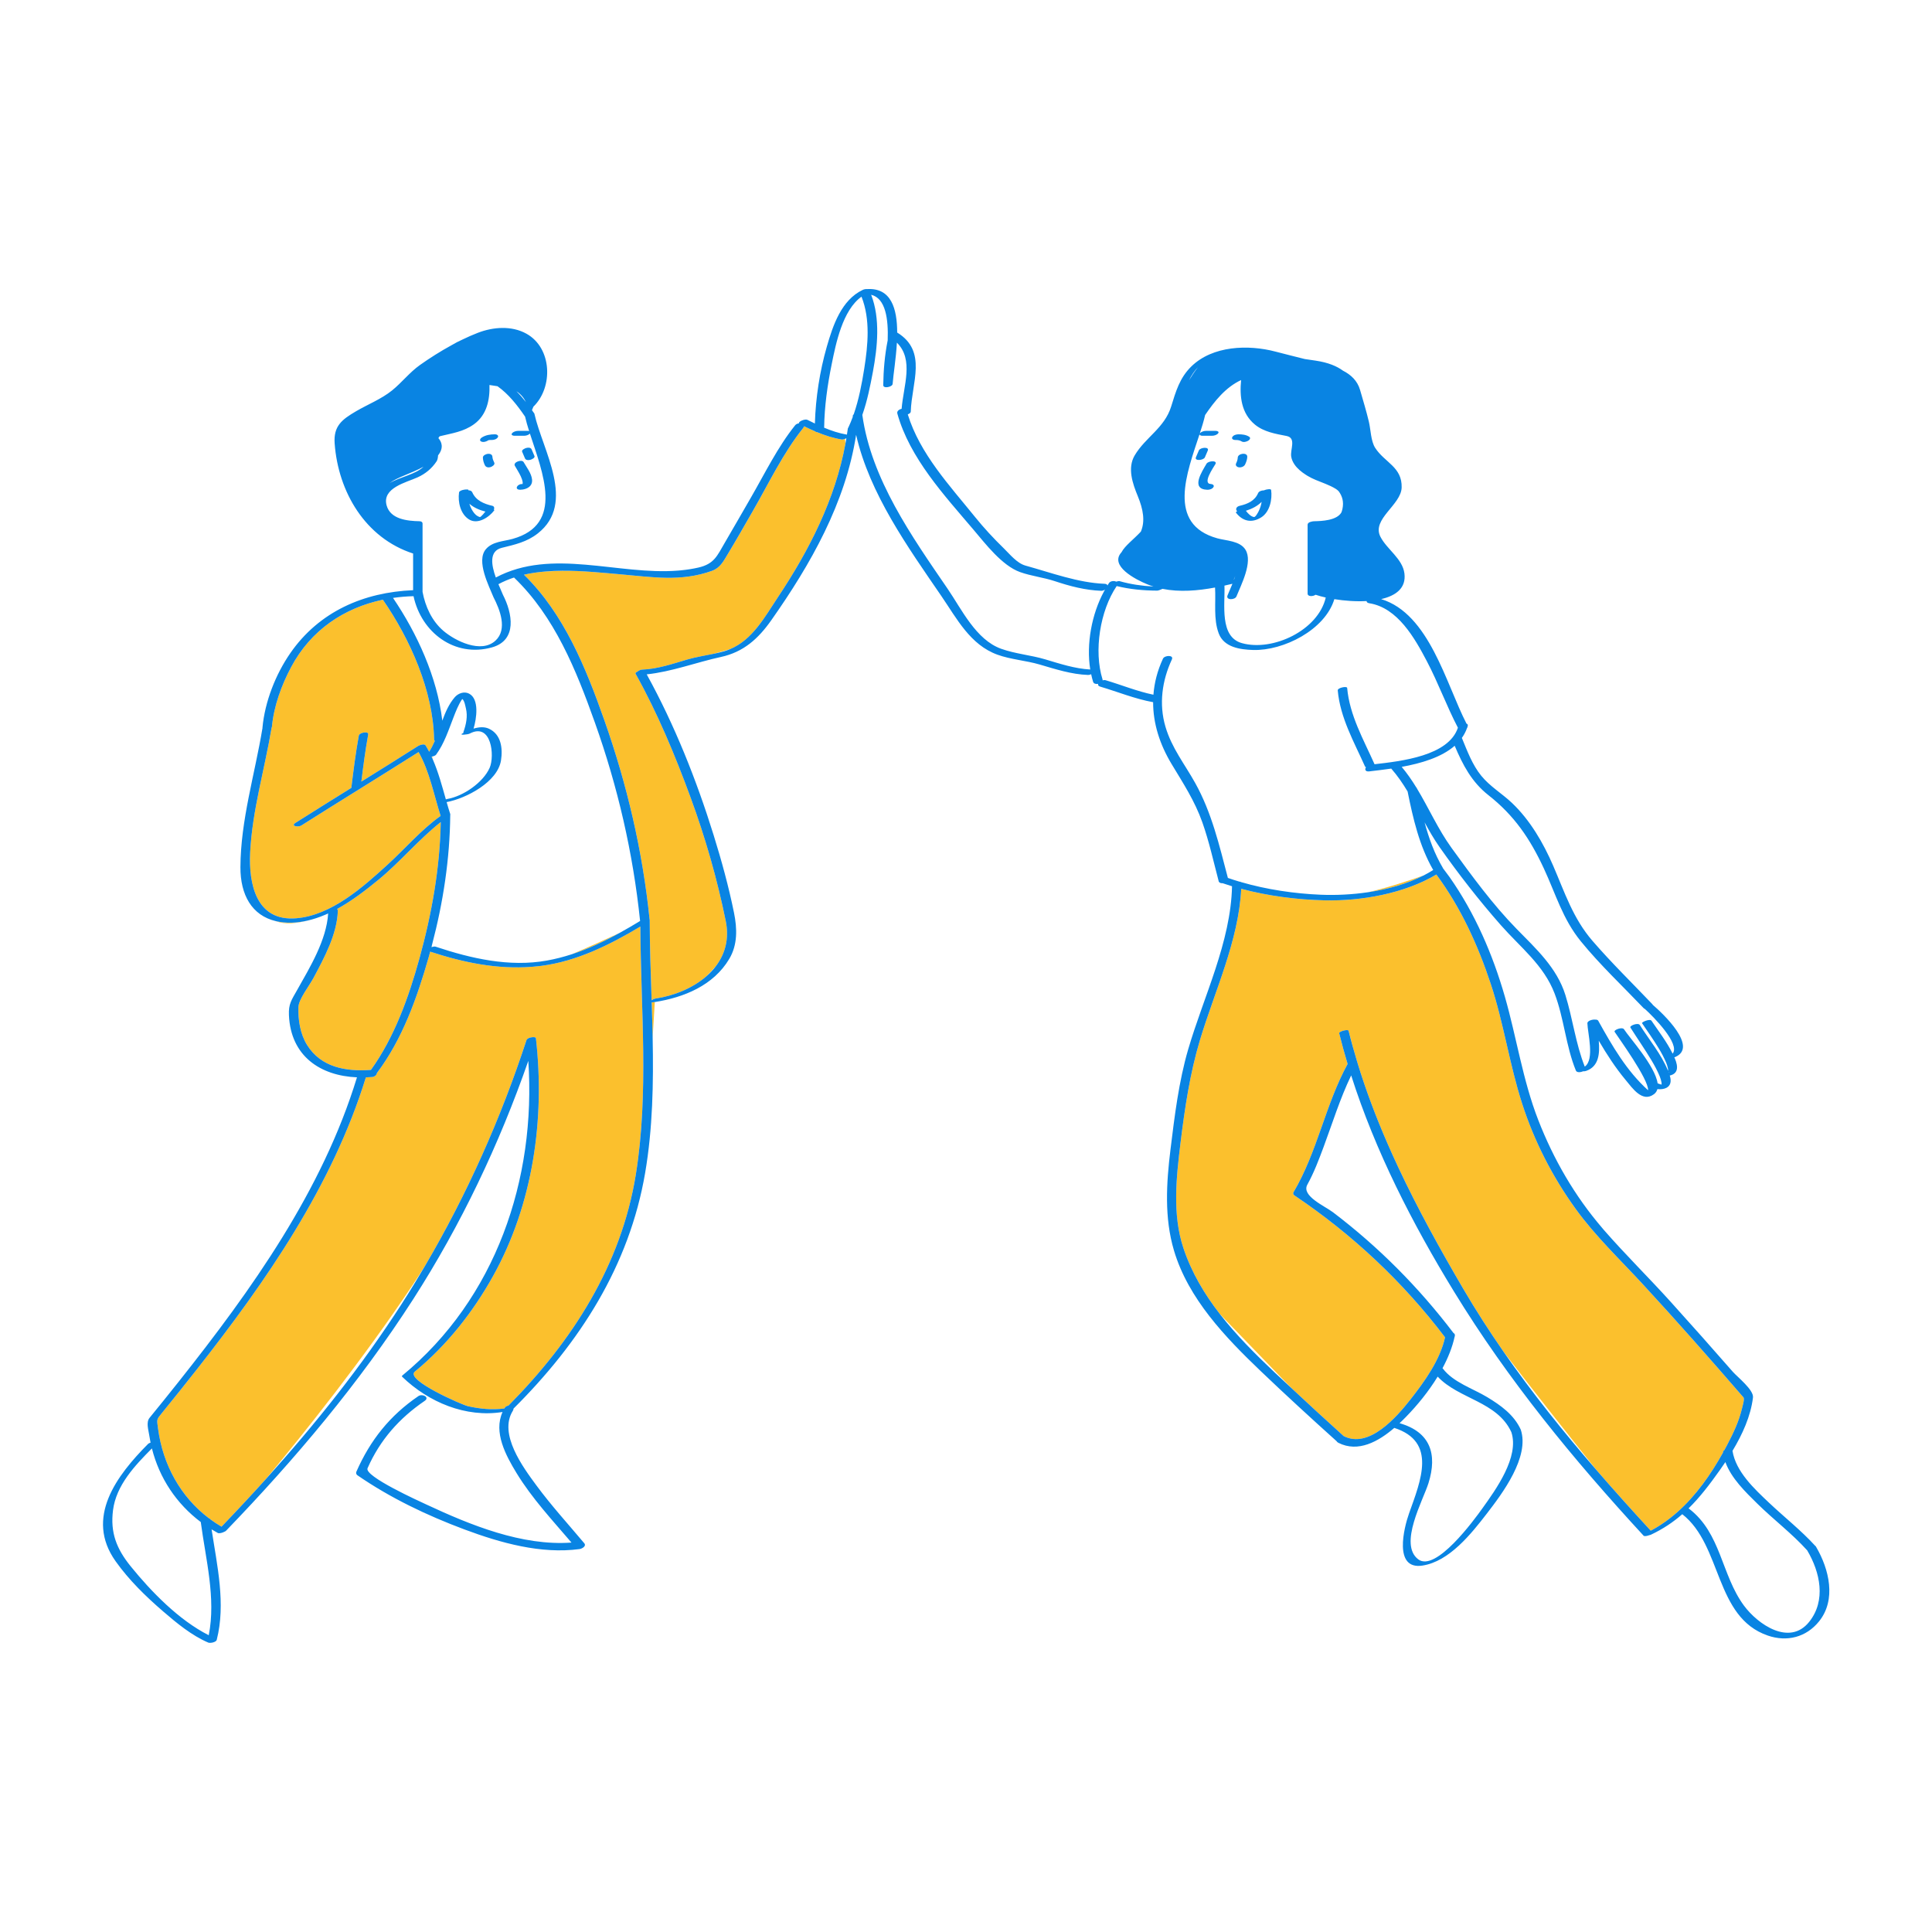 <?xml version="1.0" standalone="no"?>
<svg version="1.1" id="Layer_1" xmlns="http://www.w3.org/2000/svg" xmlns:xlink="http://www.w3.org/1999/xlink" x="0px" y="0px" width="595.28px" height="595.28px" viewBox="0 0 595.28 595.28" enable-background="new 0 0 595.28 595.28" xml:space="preserve">
<path id="color_x5F_2" fill="#FBC02D" d="M135.806,253.29c-0.27,14.243-2.789,28.378-6.586,42.085
	c-3.281,11.85-7.67,24.195-14.926,34.275c-7.624,0.569-15.365-0.738-19.685-7.682c-2.11-3.394-2.791-7.727-2.658-11.665
	c0.083-2.459,3.295-6.443,4.746-9.176c3.271-6.156,7.138-13.299,7.396-20.425c0.01-0.273-0.074-0.484-0.215-0.645
	c4.652-2.551,8.963-5.894,12.774-9.027C123.31,265.559,129.026,258.639,135.806,253.29z M100.012,281.936
	c0.405-0.161,0.773-0.313,1.096-0.451c0.001-0.009,0.002-0.018,0.002-0.025C100.746,281.626,100.379,281.781,100.012,281.936z
	 M89.982,284.299c-1.844,0.055-3.513-0.123-5.031-0.484c2.843,1.107,6.578,0.671,9.885-0.176
	C93.241,284.009,91.623,284.25,89.982,284.299z M166.759,297.596c-0.357,0.046-0.713,0.077-1.069,0.116
	c-0.541,0.08-1.119,0.136-1.735,0.167c-10.733,0.85-21.181-1.305-31.408-4.666c-0.155,0.563-0.297,1.131-0.457,1.691
	c-3.562,12.445-8.075,25.248-15.94,35.689c-0.089,0.564-0.639,1.174-1.478,1.248c-0.652,0.057-1.3,0.092-1.944,0.115
	c-10.324,33.439-30.736,62.833-52.172,90.09c-3.523,4.479-7.085,8.928-10.684,13.347c-1.686,2.068-1.57,1.827-1.172,4.804
	c1.482,11.093,6.912,20.969,15.658,27.594c0.215,0.045,0.363,0.138,0.387,0.293c1.116,0.824,2.288,1.592,3.51,2.307
	c4.644-4.836,9.225-9.739,13.717-14.725c12.043-14.496,29.971-36.98,45.135-59.694c1.336-2.001,2.622-3.997,3.879-5.989
	c12.904-21.979,23.297-45.268,31.245-69.543c0.23-0.703,2.173-1.092,2.742-0.768c0.086,0.039,0.14,0.094,0.147,0.166
	c0.001,0.008,0.002,0.016,0.002,0.023c0.002,0.008,0.002,0.018,0.003,0.025c2.843,24.932-0.901,51.206-13.22,73.314
	c-6.197,11.124-14.229,21.303-24.091,29.416c-3.118,2.564,14.68,10.283,16.345,10.652c3.695,0.822,7.518,1.23,11.271,0.695
	c0.045-0.076,0.077-0.153,0.124-0.229c0.236-0.377,0.657-0.58,1.095-0.633c19.648-19.828,34.757-43.272,39.263-71.229
	c4.065-25.216,1.519-50.979,1.392-76.388C187.881,291.111,177.738,296.183,166.759,297.596z M537.185,430.553
	c-10.227-11.805-20.548-23.541-31.146-35.014c-7.001-7.578-14.524-14.715-20.583-23.106c-7.134-9.88-12.705-20.763-16.454-32.366
	c-3.913-12.112-5.657-24.754-9.653-36.842c-3.975-12.021-9.238-23.566-16.785-33.77c-9.863,5.871-23.152,8.214-34.401,7.957
	c-8.51-0.194-17.358-1.326-25.724-3.551c-0.793,16.021-8.169,31.496-12.727,46.648c-3.055,10.155-4.659,20.919-5.949,31.434
	c-1.311,10.689-2.605,22.172,0.857,32.596c2.511,7.557,6.506,14.242,11.28,20.388l21.923,22.688
	c5.355,5.002,10.748,9.968,16.193,14.875c7.794,3.981,16.322-5.878,20.561-11.275c4.334-5.52,9.125-12.153,10.67-19.164
	c-13.018-17.145-28.574-31.734-46.439-43.747c-0.312-0.209-0.459-0.61-0.256-0.952c7.346-12.382,9.78-26.916,16.67-39.527
	c-0.938-3.133-1.813-6.282-2.596-9.451c-0.146-0.597,2.758-1.345,2.898-0.777c0.791,3.201,1.678,6.369,2.629,9.514
	c0.066,0.09,0.1,0.196,0.095,0.321c2.564,8.424,5.68,16.65,9.185,24.717c1.091,2.511,2.217,5.007,3.379,7.487
	c6.02,12.849,12.924,25.311,20.075,37.527c3.88,6.628,8.035,13.066,12.399,19.355c8.838,11.572,19.748,25.353,28.556,36.371
	c5.491,6.345,11.107,12.584,16.786,18.752c2.145-1.141,4.158-2.464,6.049-3.944c0.761-0.595,1.502-1.213,2.225-1.854
	c5.703-5.074,10.233-11.537,13.975-18.254c-0.037-0.318,0.153-0.6,0.451-0.819c0.281-0.515,0.562-1.029,0.834-1.546
	c1.879-3.565,3.647-7.296,4.574-11.241C536.919,433.193,537.596,431.027,537.185,430.553z M91.187,282.943
	c10.888-0.857,20.612-9.563,28.313-16.604c5.361-4.9,10.319-10.72,16.265-14.943c-2.078-6.5-3.405-13.685-6.79-19.681
	c-6.032,3.821-12.09,7.601-18.15,11.374c-0.116,0.099-0.259,0.186-0.419,0.262c-5.862,3.65-11.726,7.303-17.56,11
	c-0.906,0.574-3.444,0.228-1.787-0.822c5.712-3.62,11.452-7.197,17.192-10.771c0.654-5.378,1.331-10.768,2.304-16.097
	c0.179-0.978,3.098-1.475,2.896-0.369c-0.879,4.814-1.514,9.68-2.111,14.539c5.861-3.651,11.721-7.308,17.549-11.012
	c0.413-0.263,1.871-0.753,2.241-0.15c0.393,0.639,0.754,1.295,1.1,1.959c0.675-1.046,1.237-2.161,1.734-3.317
	c-0.128-0.131-0.212-0.301-0.216-0.524c-0.285-14.958-7.363-30.831-15.775-43.004c-11.947,2.517-22.209,9.347-28.278,20.771
	c-2.979,5.605-5.314,11.982-5.905,18.356c-0.01,0.104-0.049,0.199-0.1,0.291c-2.131,12.772-5.969,25.515-6.611,38.49
	C76.604,272.293,78.905,283.91,91.187,282.943z M200.797,308.826c0.117,3.659,0.222,7.32,0.295,10.98
	c0.332-5.375,0.577-9.635,0.658-11.055c-0.078,0.012-0.155,0.027-0.232,0.039C201.192,308.84,200.963,308.846,200.797,308.826z
	 M133.371,234.031l-0.213-0.936c-0.063,0.012-0.126,0.023-0.189,0.033C133.107,233.428,133.24,233.729,133.371,234.031z
	 M259.345,135.414c-2.634-0.427-5.113-1.238-7.53-2.236c-0.278-0.026-0.517-0.109-0.654-0.269c-1.152-0.494-2.291-1.028-3.426-1.582
	c-0.021,0.17-0.099,0.359-0.27,0.571c-6.163,7.654-10.629,17.111-15.52,25.594c-2.557,4.436-5.078,8.895-7.727,13.275
	c-1.329,2.199-2.324,4.225-4.9,5.142c-9.591,3.416-18.387,1.89-28.279,1.036c-5.49-0.474-11.656-1.121-17.777-1.084
	c-1.838,0.061-3.55,0.136-5.108,0.217c-2.286,0.186-4.538,0.498-6.715,1c12.383,12.115,19.063,28.668,24.737,44.736
	c7.045,19.946,11.81,40.355,13.973,61.412c0,0.006-0.001,0.012,0,0.018c0.025,0.03,0.042,0.064,0.042,0.104
	c0.013,8.242,0.317,16.545,0.587,24.863c0.306-0.242,0.797-0.479,1.264-0.549c5.642-0.854,11.384-3.179,15.584-6.83
	c1.012-0.983,2.026-2.059,2.99-3.189c2.779-3.702,4.123-8.338,3.009-13.824c-2.635-12.974-6.296-25.728-10.863-38.153
	c-4.74-12.897-10.093-25.79-16.786-37.821c-0.061-0.047-0.087-0.107-0.094-0.172c-0.025-0.046-0.048-0.092-0.073-0.137
	c-0.091-0.162,0.185-0.395,0.595-0.6c0.414-0.324,0.986-0.603,1.416-0.618c4.778-0.173,9.316-1.752,13.863-3.085
	c2.74-0.803,5.57-1.232,8.349-1.818c1.771-0.483,3.424-0.951,4.867-1.384c6.988-2.889,10.776-9.992,14.847-16.104
	c9.589-14.396,17.621-30.15,20.75-47.242c-0.045-0.632-0.102-1.123-0.152-1.457C259.959,135.369,259.58,135.452,259.345,135.414z
	 M421.596,274.899c5.993-0.896,11.922-2.548,17.069-5.169C434.432,271.236,427.869,273.419,421.596,274.899z M190.906,287.447
	c-4.35,2.026-9.853,4.529-14.752,6.58C181.28,292.361,186.167,290.057,190.906,287.447z M133.122,291.079
	c-0.067,0.255-0.138,0.507-0.205,0.761c0.048-0.016,0.097-0.033,0.146-0.049C133.078,291.6,133.098,291.362,133.122,291.079z
	 M494.23,379.031c-0.197-0.236-0.396-0.473-0.594-0.707c0.176,0.204,0.339,0.417,0.516,0.62
	C494.178,378.974,494.205,379.002,494.23,379.031z"></path>
<path id="color_x5F_1" d="M559.636,476.735c-0.03-0.054-0.06-0.109-0.091-0.162c-0.012-0.021-0.023-0.042-0.035-0.063
	c-0.052-0.087-0.126-0.154-0.209-0.211c-4.364-4.78-9.523-8.827-14.221-13.268c-4.502-4.257-10.252-9.57-11.268-15.995
	c3.068-5.094,5.615-10.7,6.31-16.438c0.283-2.346-4.821-6.34-6.202-7.918c-6.372-7.283-12.791-14.526-19.282-21.705
	c-6.695-7.405-13.846-14.428-20.407-21.945c-0.025-0.029-0.053-0.058-0.078-0.087c-0.177-0.203-0.34-0.416-0.516-0.62
	c-8.459-9.855-14.972-21.137-19.675-33.224c-4.794-12.321-6.652-25.354-10.282-38.001c-3.751-13.069-9.238-25.743-17.072-36.893
	c-0.62-0.865-1.257-1.719-1.91-2.559c-0.019-0.024-0.045-0.041-0.068-0.062c-0.015-0.041-0.011-0.077-0.036-0.12
	c-2.62-4.422-4.337-9.189-5.656-14.088c1.413,2.602,2.888,5.169,4.591,7.595c5.853,8.334,12.198,16.473,18.932,24.114
	c6.01,6.82,13.189,12.267,16.535,21.024c2.939,7.691,3.432,16.114,6.56,23.753c0.267,0.651,1.412,0.592,2.191,0.227
	c0.313,0.021,0.659-0.014,0.97-0.122c3.959-1.39,4.229-5.364,3.887-9.311c2.477,4.22,5.125,8.321,8.276,12.101
	c2.088,2.502,5.152,7.088,8.754,4.369c0.542-0.408,0.867-0.936,1.033-1.545c1.067,0.105,2.077-0.016,2.829-0.423
	c0,0,0,0,0.001-0.001c1.083-0.586,1.624-1.771,0.986-3.763c0-0.001,0-0.001-0.001-0.001c2.549-0.586,2.689-2.608,1.566-5.271
	c-0.05-0.119-0.109-0.233-0.162-0.352c0.097-0.022,0.185-0.047,0.25-0.075c7.211-3.063-3.705-13.353-6.876-16.071
	c-0.03-0.072-0.074-0.144-0.142-0.215c-6.178-6.482-12.595-12.74-18.453-19.519c-5.989-6.929-8.539-14.88-12.105-23.137
	c-3.044-7.048-7.115-14.057-12.706-19.361c-3.093-2.935-6.744-5.033-9.465-8.376c-2.739-3.366-4.307-7.628-5.944-11.596
	c-0.007-0.018-0.02-0.029-0.027-0.046c0.669-0.931,1.208-1.956,1.607-3.078c0.105-0.145,0.162-0.305,0.164-0.474
	c0.013-0.038,0.028-0.074,0.04-0.113c0.117-0.39-0.063-0.63-0.379-0.749c-6.326-12.269-11.452-33.853-26.3-38.367
	c4.532-1.03,7.748-3.393,7.177-7.905c-0.576-4.555-5.437-7.445-7.403-11.318c-2.758-5.433,6.396-9.771,6.549-15.17
	c0.178-6.316-5.247-7.689-8.146-12.188c-1.364-2.116-1.374-5.631-1.949-8.048c-0.784-3.299-1.779-6.55-2.717-9.807
	c-0.823-2.859-2.834-4.702-5.269-5.944c-1.811-1.331-4.475-2.51-8.412-3.091c-1.242-0.184-2.352-0.348-3.355-0.495
	c-3.007-0.761-6.023-1.497-9-2.284c-8.371-2.211-19.395-1.881-25.994,4.607c-3.568,3.508-4.738,7.666-6.185,12.328
	c-2.046,6.597-7.904,9.437-11.222,15.022c-2.336,3.935-0.626,8.747,0.945,12.571c1.691,4.117,2.308,7.73,0.952,10.927
	c-2.168,2.347-4.972,4.403-5.958,6.351c-3.842,4.167,4.264,8.404,8,9.913c0.612,0.247,1.232,0.461,1.855,0.657
	c-3.528-0.183-7-0.668-10.435-1.649c-0.217-0.062-0.638,0.013-1.076,0.147c-0.634-0.33-1.769-0.215-2.21,0.432
	c-0.163,0.238-0.313,0.494-0.471,0.741c-0.056-0.282-0.326-0.494-0.918-0.516c-8.099-0.297-16.512-3.439-24.336-5.6
	c-2.631-0.727-4.817-3.501-6.689-5.322c-3.138-3.053-6.109-6.257-8.86-9.663c-7.813-9.674-16.993-19.472-20.721-31.611
	c0.505-0.184,0.911-0.487,0.921-0.837c0.263-8.897,5.216-18.614-4.184-24.376c-0.01-7.311-1.815-13.864-9.308-13.387
	c-0.452-0.043-0.982,0.092-1.284,0.234c-6.602,3.12-9.217,10.978-11.092,17.504c-2.181,7.588-3.438,15.734-3.675,23.678
	c-0.78-0.373-1.558-0.754-2.336-1.143c-0.678-0.338-2.83,0.511-2.573,1.1c-0.447,0.049-0.883,0.225-1.143,0.547
	c-5.406,6.712-9.376,14.902-13.672,22.332c-2.682,4.639-5.344,9.291-8.049,13.918c-2.361,4.038-3.237,6.509-8.135,7.632
	c-1.742,0.399-3.51,0.667-5.294,0.845c-0.32,0.031-0.64,0.063-0.962,0.088c-18.488,1.475-38.896-7.051-56.148,2.127
	c-1.388-3.868-2.119-8.157,1.834-9.139c4.074-1.01,7.729-1.789,11.115-4.454c11.894-9.361,1.459-25.566-1.049-36.825
	c-0.041-0.182-0.136-0.318-0.263-0.424c-0.165-0.241-0.331-0.482-0.498-0.721c0.135-0.317,0.284-0.677,0.442-1.074
	c6.134-5.956,5.805-18.078-2.168-22.492c-4.543-2.516-10.212-2.092-14.955-0.26c-1.553,0.6-3.122,1.291-4.688,2.05
	c-1.146,0.505-2.301,1.113-3.447,1.788c-3.402,1.861-6.713,3.962-9.697,6.078c-3.185,2.259-5.574,5.393-8.595,7.836
	c-3.275,2.648-7.434,4.276-11.054,6.392c-4.431,2.589-7.029,4.591-6.633,9.977c1.098,14.903,9.432,29.104,24.171,33.881
	c0,3.766,0,7.532,0,11.298c-15.187,0.626-28.937,6.559-37.82,19.374c-4.544,6.556-7.853,14.971-8.595,22.973
	c-0.006,0.064,0.001,0.12,0.009,0.177c-0.011,0.026-0.026,0.052-0.03,0.079c-2.344,14.159-6.714,28.301-6.771,42.742
	c-0.034,8.542,3.539,14.873,10.873,16.616c1.519,0.361,3.188,0.539,5.031,0.484c1.641-0.049,3.259-0.29,4.854-0.66
	c1.759-0.408,3.486-0.988,5.176-1.703c0.367-0.154,0.734-0.31,1.098-0.477c0,0.008-0.001,0.017-0.002,0.025
	c-0.521,8.234-5.615,16.564-9.554,23.566c-1.738,3.092-2.683,4.271-2.529,7.754c0.556,12.669,9.733,18.678,20.964,19.147
	c-10.693,34.98-32.414,65.39-54.912,93.751c-2.973,3.748-5.977,7.471-9.003,11.174c-1.108,1.356-0.342,3.682-0.104,5.279
	c0.117,0.795,0.259,1.582,0.419,2.361c-0.318,0.092-0.587,0.209-0.721,0.343c-9.728,9.771-19.583,22.786-10.049,36.196
	c4.131,5.811,9.269,10.819,14.653,15.459c4.18,3.6,8.775,7.411,13.895,9.602c0.598,0.256,2.421-0.093,2.612-0.844
	c2.836-11.12,0.119-22.834-1.582-34.035c0.628,0.382,1.265,0.754,1.917,1.106c0.394,0.212,1.426-0.039,2.059-0.397
	c0.193-0.076,0.354-0.164,0.447-0.261c21.285-22.051,41.08-45.52,57.672-71.336c14.764-22.976,26.508-47.711,35.489-73.471
	c2.45,36.438-10.009,73.255-38.811,96.944c-0.143,0.117-0.187,0.262-0.051,0.393c8.107,7.834,19.581,12.673,30.924,10.852
	c-2.841,6.252,0.987,13.366,4.309,18.812c4.753,7.791,11.021,14.505,16.928,21.421c-15.257,1.113-31.183-5.42-44.651-11.701
	c-2.232-1.042-19.271-8.729-18.184-11.2c3.846-8.737,9.775-15.418,17.617-20.765c1.621-1.105-0.716-2.307-1.959-1.459
	c-8.799,6.001-14.816,13.558-19.098,23.283c-0.168,0.382-0.061,0.841,0.289,1.082c10.16,7.014,21.49,12.416,33.032,16.723
	c11.07,4.13,23.554,7.65,35.463,6.037c0.679-0.092,2.193-0.887,1.429-1.796c-4.966-5.909-10.158-11.601-14.747-17.82
	c-4.097-5.554-11.741-15.838-7.262-22.981c0.159-0.254,0.216-0.479,0.21-0.679c20.381-20.266,35.668-43.972,40.56-72.628
	c2.339-13.706,2.589-27.641,2.313-41.59c-0.073-3.66-0.178-7.321-0.295-10.98c0.166,0.02,0.396,0.014,0.721-0.035
	c0.077-0.012,0.154-0.027,0.232-0.039c9.02-1.404,18.082-5.125,22.938-13.277c2.623-4.404,2.452-9.395,1.471-14.227
	c-1.646-8.099-3.837-16.082-6.29-23.969c-5.272-16.946-12.015-33.906-20.609-49.492c7.705-0.797,15.368-3.726,22.868-5.355
	c6.982-1.518,11.51-5.625,15.534-11.342c12.098-17.187,22.857-36.099,26.118-57.107c4.145,18.178,15.99,34.664,26.286,49.704
	c4.775,6.976,8.886,15.02,17.283,18.05c4.117,1.486,8.748,1.782,12.98,3.022c4.923,1.442,9.78,3.029,14.944,3.217
	c0.279,0.011,0.615-0.087,0.928-0.237c0.171,0.796,0.361,1.581,0.599,2.338c0.188,0.603,0.892,0.763,1.563,0.639
	c-0.119,0.342,0.02,0.671,0.617,0.848c5.458,1.613,10.702,3.788,16.316,4.8c-0.012,6.536,2.027,12.974,5.691,19.059
	c3.584,5.95,7.137,11.352,9.479,17.975c2.086,5.897,3.428,12.057,5.021,18.097c-0.013,0.081,0.016,0.156,0.092,0.223
	c0.203,0.332,0.648,0.451,1.128,0.419c0.96,0.326,1.922,0.65,2.899,0.944c-0.379,17.223-8.755,33.98-13.515,50.272
	c-2.896,9.911-4.193,20.598-5.448,30.83c-1.271,10.37-1.934,21.014,1.077,31.135c4.419,14.854,15.812,26.716,26.739,37.161
	c7.667,7.33,15.495,14.498,23.378,21.595c0.095,0.177,0.26,0.343,0.53,0.481c6.09,3.113,12.348-0.397,17.234-4.588
	c13.213,4.269,8.147,16.229,4.553,26.326c-1.566,4.4-4.868,17.457,4.102,16.098c8.32-1.262,15.102-9.863,19.875-16.043
	c4.775-6.184,13.243-17.431,10.434-25.867c-2.109-4.576-6.121-7.445-10.322-9.986c-4.384-2.65-10.49-4.575-13.658-8.785
	c-0.037-0.049-0.082-0.09-0.131-0.127c1.714-3.188,3.046-6.492,3.754-9.777c0.052-0.113,0.075-0.231,0.061-0.354
	c0.021-0.346-0.146-0.579-0.417-0.712c-10.685-14.063-23.067-26.523-37.134-37.211c-2.543-1.932-9.831-5.036-7.907-8.516
	c2.03-3.674,3.532-7.644,4.992-11.568c2.757-7.416,5.082-14.969,8.513-22.088c7.453,23.414,18.936,45.775,31.671,66.584
	c16.722,27.322,36.748,51.716,58.428,75.236c0.231,0.252,1.003,0.117,1.673-0.131c0.219-0.039,0.41-0.09,0.534-0.148
	c3.774-1.773,6.917-3.902,9.712-6.342c12.327,9.639,9.932,31.74,26.348,37.391c5.913,2.035,11.847,0.536,15.799-4.378
	C565.873,492.859,563.555,483.474,559.636,476.735z M514.156,330.465c-0.007-0.018-0.013-0.035-0.02-0.053
	c0.097-0.002,0.219-0.008,0.383-0.017C514.422,330.4,514.296,330.426,514.156,330.465z M458.608,245.005
	c7.956,6.252,12.786,13.368,17.053,22.528c3.686,7.913,5.8,15.601,11.409,22.488c5.952,7.308,12.888,13.808,19.381,20.623
	c0.097,0.102,0.221,0.173,0.358,0.224c2.532,2.285,10.995,10.792,8.556,13.774c-1.775-3.589-4.285-6.849-6.518-10.139
	c-0.484-0.714-3.126,0.44-2.898,0.775c1.746,2.572,3.539,5.103,5.15,7.763c0.85,1.403,1.624,2.851,2.262,4.363
	c0.246,0.582,0.422,1.183,0.557,1.799c0.069,0.318,0.06,0.553,0.029,0.729c-2.019-5.044-5.838-9.589-8.692-14.105
	c-0.533-0.843-3.253,0.215-2.898,0.777c2.151,3.402,4.46,6.699,6.526,10.157c0.94,1.575,1.809,3.195,2.509,4.892
	c0.252,0.612,0.427,1.243,0.547,1.893c0.04,0.214,0.035,0.429,0.01,0.643c-0.39-0.104-0.774-0.225-1.147-0.378
	c-0.02-0.007-0.044-0.009-0.065-0.015c-0.759-5.358-8.719-14.094-10.343-16.643c-0.548-0.858-3.271,0.193-2.898,0.777
	c1.035,1.623,10.527,14.645,10.303,17.997c-6.617-5.962-11.06-13.697-15.36-21.425c-0.146-0.261-0.493-0.352-0.9-0.338
	c-0.821-0.128-2.455,0.354-2.44,1.113c0.059,2.941,2.313,11.196-0.809,13.365c-2.814-7.101-3.709-14.822-5.979-22.097
	c-2.613-8.374-9.042-14.232-15-20.319c-7.407-7.567-13.839-16.381-20.042-24.939c-4.164-5.746-7.035-12.316-10.696-18.359
	c-0.003-0.012-0.006-0.023-0.008-0.035c-0.026-0.131-0.1-0.231-0.203-0.307c-1.347-2.196-2.809-4.316-4.478-6.299
	c5.957-1.083,12.226-2.908,16.329-6.499C450.698,235.65,453.426,240.932,458.608,245.005z M369.116,113.149
	c-0.988,1.257-1.923,2.646-2.781,4.06C367.122,115.582,368.06,114.246,369.116,113.149z M369.604,133.775
	c-0.039,0.354,0.534,0.495,0.866,0.495c0.982,0,1.964,0,2.946,0c0.641,0,1.509-0.229,1.92-0.765c0.42-0.545-0.355-0.749-0.758-0.749
	c-0.982,0-1.965,0-2.946,0c-0.642,0-1.509,0.229-1.92,0.765c-0.032,0.042-0.045,0.078-0.063,0.115
	c0.676-2.069,1.275-4.019,1.669-5.764c2.964-4.342,6.296-8.528,11.085-10.771c-0.488,5.055,0.063,10.242,4.232,13.696
	c2.747,2.276,6.367,2.874,9.757,3.53c3.128,0.605,1.081,4.167,1.454,6.379c0.148,0.879,0.51,1.66,0.988,2.371
	c0.014,0.021,0.025,0.041,0.039,0.061c0.865,1.26,2.125,2.275,3.418,3.109c0.008,0.005,0.015,0.01,0.021,0.014
	c0.185,0.119,0.369,0.24,0.554,0.352c1.641,0.996,3.454,1.63,5.232,2.341c0.106,0.042,0.214,0.085,0.32,0.128
	c1.101,0.448,2.183,0.937,3.197,1.571c0.327,0.205,0.612,0.457,0.872,0.731c1.096,1.49,1.604,3.233,1.144,5.409
	c-0.083,0.393-0.192,0.753-0.321,1.087c-1.417,2.482-5.975,2.669-8.42,2.721c-0.547,0.012-1.997,0.252-1.997,1.063
	c0,7.072,0,14.145,0,21.217c0,1.005,1.65,0.929,2.466,0.371c0.902,0.305,1.955,0.596,3.129,0.856
	c-2.326,10.083-16.289,16.704-25.822,14.053c-7.008-1.947-5.164-11.999-5.393-17.702c0-0.008,0-0.016,0-0.023
	c0.365-0.08,0.725-0.167,1.088-0.25c0.457-0.105,0.918-0.207,1.37-0.315c-0.578,1.439-1.165,2.716-1.515,3.593
	c-0.607,1.523,2.303,1.438,2.76,0.291c1.38-3.46,5.141-10.587,2.765-14.394c-1.714-2.745-5.901-2.728-8.688-3.505
	C359.408,161.494,365.711,145.666,369.604,133.775z M380.17,178.521l0.435-1.04c-0.112,0.346-0.229,0.688-0.353,1.027
	C380.228,178.51,380.195,178.518,380.17,178.521z M162.059,123.889c-0.923-1.173-1.888-2.291-2.92-3.327
	C160.533,121.444,161.451,122.679,162.059,123.889z M130.493,143.804c-2.511,2.405-7.206,3.11-10.49,5.078
	C122.4,147.029,126.687,145.911,130.493,143.804z M119.122,155.722c-1.485-5.415,6.117-7.077,9.563-8.651
	c2.425-1.107,4.367-2.72,5.839-4.932c0.286-0.432,0.408-1.088,0.452-1.838c1.906-2.399,1.02-4.25,0.115-5.282
	c0.107-0.338,0.277-0.571,0.547-0.637c3.701-0.903,7.217-1.363,10.401-3.663c3.958-2.857,4.915-7.518,4.774-12.096
	c0.567,0.088,1.365,0.211,2.478,0.383c3.419,2.431,6.073,5.818,8.496,9.365c0.311,1.379,0.745,2.873,1.241,4.443
	c-0.143-0.038-0.289-0.058-0.406-0.058c-0.982,0-1.965,0-2.947,0c-0.641,0-1.509,0.229-1.92,0.765
	c-0.42,0.545,0.355,0.749,0.758,0.749c0.982,0,1.965,0,2.947,0c0.598,0,1.38-0.211,1.817-0.673
	c3.868,11.986,10.685,27.978-5.354,32.449c-2.79,0.778-6.183,0.787-8.207,3.154c-3.108,3.635,0.976,11.399,2.329,14.795
	c1.968,3.817,4.399,9.898,0.626,13.388c-4.428,4.094-12.43,0.082-16.051-3.009c-3.561-3.04-5.572-7.497-6.423-12.006
	c0-7.006,0-14.012,0-21.018c0-0.513-0.432-0.74-0.915-0.75C125.527,160.522,120.301,160.016,119.122,155.722z M127.416,183.694
	c2.393,11.188,12.677,18.982,24.154,15.778c7.919-2.21,6.296-10.582,3.374-16.252c-0.329-0.826-0.846-1.955-1.372-3.219
	c1.531-0.83,3.137-1.511,4.805-2.057c12.551,12.059,19.16,28.537,24.901,44.646c7.069,19.84,11.775,40.226,13.946,61.18
	c-2.083,1.266-4.186,2.503-6.318,3.677c-4.739,2.609-9.626,4.914-14.752,6.58c-2.491,0.809-5.038,1.47-7.653,1.938
	c-11.579,2.071-23.354-0.625-34.316-4.287c-0.251-0.084-0.683-0.022-1.122,0.113c-0.049,0.016-0.098,0.033-0.146,0.049
	c0.067-0.254,0.138-0.506,0.205-0.761c3.429-13.012,5.489-26.509,5.603-39.951c0.03-0.093,0.039-0.188,0.008-0.286
	c-0.394-1.217-0.76-2.455-1.118-3.702c6.034-1.132,15.704-6.188,16.749-12.843c0.584-3.719,0.053-8.052-3.737-9.78
	c-1.455-0.663-3.126-0.499-4.716-0.014c0.921-3.07,1.836-9.111-1.377-10.78c-1.504-0.781-3.36-0.122-4.418,1.107
	c-1.783,2.07-2.875,4.598-3.834,7.221c-1.574-13.365-7.758-26.892-15.189-37.822C123.162,183.928,125.272,183.748,127.416,183.694z
	 M142.802,225.817c-0.11,0.058-0.221,0.114-0.327,0.171c-1.232,0.652,1.695,0.332,2.211,0.059c6.781-3.595,7.777,6.9,6.191,10.512
	c-2.019,4.595-8.217,8.796-13.022,9.608c-0.158,0.026-0.321,0.073-0.481,0.132c-1.174-4.134-2.303-8.348-4.002-12.268
	c-0.131-0.303-0.264-0.604-0.402-0.902c0.063-0.01,0.127-0.021,0.189-0.033c0.52-0.104,1.013-0.307,1.211-0.576
	c2.499-3.393,3.837-7.572,5.349-11.46c0.732-1.882,1.466-3.789,2.566-5.491c0.088-0.073,0.151-0.134,0.199-0.186
	c0.682,0.701,0.845,1.974,1.064,2.856c0.617,2.47,0.065,4.96-0.75,7.291C142.758,225.645,142.766,225.738,142.802,225.817z
	 M91.187,282.943c-12.281,0.967-14.583-10.65-14.108-20.253c0.643-12.976,4.48-25.718,6.611-38.49c0.051-0.092,0.09-0.188,0.1-0.291
	c0.591-6.374,2.927-12.751,5.905-18.356c6.069-11.424,16.331-18.254,28.278-20.771c8.412,12.173,15.49,28.046,15.775,43.004
	c0.004,0.224,0.088,0.394,0.216,0.524c-0.497,1.156-1.06,2.271-1.734,3.317c-0.346-0.664-0.707-1.32-1.1-1.959
	c-0.37-0.603-1.828-0.112-2.241,0.15c-5.828,3.704-11.688,7.36-17.549,11.012c0.598-4.859,1.232-9.725,2.111-14.539
	c0.201-1.105-2.718-0.608-2.896,0.369c-0.973,5.329-1.649,10.719-2.304,16.097c-5.74,3.574-11.48,7.151-17.192,10.771
	c-1.657,1.05,0.881,1.396,1.787,0.822c5.834-3.697,11.697-7.35,17.56-11c0.16-0.076,0.303-0.163,0.419-0.262
	c6.061-3.773,12.118-7.553,18.15-11.374c3.385,5.996,4.712,13.181,6.79,19.681c-5.945,4.224-10.903,10.043-16.265,14.943
	C111.799,273.38,102.074,282.086,91.187,282.943z M94.609,321.969c-2.11-3.394-2.791-7.727-2.658-11.665
	c0.083-2.459,3.295-6.443,4.746-9.176c3.271-6.156,7.138-13.299,7.396-20.425c0.01-0.273-0.074-0.484-0.215-0.645
	c4.652-2.551,8.963-5.894,12.774-9.027c6.656-5.473,12.373-12.393,19.152-17.741c-0.27,14.243-2.789,28.378-6.586,42.085
	c-3.281,11.85-7.67,24.195-14.926,34.275C106.67,330.22,98.929,328.912,94.609,321.969z M64.318,503.842
	c-9.243-4.681-17.763-13.473-24.044-21.228c-4.34-5.358-6.342-10.353-5.45-17.319c0.979-7.653,6.691-13.697,11.98-19.012
	c2.3,9.143,7.573,17.065,15.057,22.683C63.357,480.326,66.592,492.394,64.318,503.842z M195.911,361.874
	c-4.506,27.957-19.614,51.401-39.263,71.229c-0.438,0.053-0.858,0.256-1.095,0.633c-0.047,0.075-0.079,0.152-0.124,0.229
	c-3.754,0.535-7.576,0.127-11.271-0.695c-1.665-0.369-19.463-8.088-16.345-10.652c9.862-8.113,17.894-18.292,24.091-29.416
	c12.318-22.108,16.063-48.383,13.22-73.314c-0.001-0.008-0.001-0.018-0.003-0.025c0-0.008-0.001-0.016-0.002-0.023
	c-0.008-0.072-0.062-0.127-0.147-0.166c-0.569-0.324-2.512,0.064-2.742,0.768c-7.948,24.275-18.341,47.563-31.245,69.543
	c-2.32,3.953-4.713,7.868-7.197,11.734c-12.324,19.177-26.566,37.022-41.816,53.949c-4.492,4.985-9.073,9.889-13.717,14.725
	c-1.222-0.715-2.394-1.482-3.51-2.307c-0.023-0.155-0.172-0.248-0.387-0.293c-8.746-6.625-14.176-16.501-15.658-27.594
	c-0.398-2.977-0.514-2.735,1.172-4.804c3.599-4.419,7.16-8.867,10.684-13.347c21.436-27.257,41.848-56.65,52.172-90.09
	c0.645-0.023,1.292-0.059,1.944-0.115c0.839-0.074,1.389-0.684,1.478-1.248c7.865-10.441,12.379-23.244,15.94-35.689
	c0.16-0.561,0.302-1.129,0.457-1.691c10.228,3.361,20.675,5.516,31.408,4.666c0.577-0.046,1.155-0.104,1.735-0.167
	c0.356-0.039,0.712-0.07,1.069-0.116c10.979-1.413,21.122-6.484,30.544-12.109C197.43,310.896,199.977,336.658,195.911,361.874z
	 M260.494,136.684c-3.129,17.092-11.161,32.847-20.75,47.242c-4.07,6.112-7.858,13.216-14.847,16.104
	c-0.576,0.238-1.167,0.458-1.789,0.636c-1.014,0.29-2.043,0.529-3.078,0.748c-2.778,0.586-5.608,1.016-8.349,1.818
	c-4.547,1.333-9.085,2.912-13.863,3.085c-0.43,0.016-1.002,0.294-1.416,0.618c-0.41,0.205-0.686,0.438-0.595,0.6
	c0.025,0.045,0.048,0.091,0.073,0.137c0.007,0.064,0.033,0.125,0.094,0.172c6.693,12.031,12.046,24.924,16.786,37.821
	c4.567,12.426,8.229,25.18,10.863,38.153c1.114,5.486-0.229,10.122-3.009,13.824c-0.867,1.155-1.874,2.22-2.99,3.189
	c-4.2,3.651-9.942,5.977-15.584,6.83c-0.467,0.07-0.958,0.307-1.264,0.549c-0.27-8.318-0.574-16.621-0.587-24.863
	c0-0.039-0.017-0.073-0.042-0.104c-0.001-0.006,0-0.012,0-0.018c-2.163-21.057-6.928-41.466-13.973-61.412
	c-5.675-16.068-12.354-32.621-24.737-44.736c2.177-0.502,4.429-0.814,6.715-1c1.689-0.139,3.396-0.206,5.108-0.217
	c6.121-0.037,12.287,0.61,17.777,1.084c9.893,0.854,18.688,2.38,28.279-1.036c2.576-0.917,3.571-2.942,4.9-5.142
	c2.648-4.381,5.17-8.84,7.727-13.275c4.891-8.482,9.356-17.939,15.52-25.594c0.171-0.212,0.249-0.401,0.27-0.571
	c1.135,0.554,2.273,1.088,3.426,1.582c0.138,0.159,0.376,0.242,0.654,0.269c2.417,0.998,4.896,1.81,7.53,2.236
	c0.235,0.038,0.614-0.045,0.997-0.188c0.15-0.055,0.299-0.119,0.442-0.189C260.694,135.588,260.594,136.136,260.494,136.684z
	 M263.048,127.65c-0.204,0.188-0.328,0.408-0.296,0.652c0.004,0.034,0.011,0.067,0.016,0.102c-0.418,1.139-0.869,2.256-1.378,3.326
	c-0.089,0.105-0.147,0.22-0.163,0.342c-0.079,0.617-0.183,1.229-0.275,1.842c-2.453-0.417-4.765-1.189-7.018-2.134
	c0.085-6.583,1.03-13.188,2.338-19.628c1.279-6.299,3.328-16.569,9.17-20.74c2.768,6.977,1.986,14.946,0.842,22.198
	C265.563,118.18,264.621,123.113,263.048,127.65z M335.92,206.284c-4.749-0.259-9.289-1.757-13.82-3.111
	c-4.482-1.341-9.275-1.702-13.654-3.282c-7.758-2.8-12.13-12.143-16.488-18.509c-10.996-16.062-23.531-33.785-26.26-53.538
	c1.523-4.325,2.449-8.953,3.27-13.367c1.403-7.553,2.297-16.296-0.551-23.654c4.482,1.09,5.33,7.496,5.093,14.047
	c-0.906,4.524-1.306,9.193-1.37,13.793c-0.018,1.182,2.825,0.576,2.895-0.371c0.217-2.936,1.037-7.791,1.313-12.71
	c5.319,5.271,2.021,13.278,1.454,20.387c-0.787,0.155-1.523,0.716-1.319,1.45c3.812,13.726,14.454,25.168,23.469,35.796
	c3.665,4.32,8.806,11.081,14.361,13.06c3.462,1.233,7.203,1.631,10.711,2.795c4.669,1.551,9.36,2.787,14.296,2.968
	c0.277,0.011,0.555-0.067,0.811-0.19c0.115-0.056,0.228-0.117,0.332-0.19c-0.114,0.201-0.221,0.411-0.332,0.616
	C336.382,189.197,334.66,198.438,335.92,206.284z M378.33,270.501c-2.649-10.057-4.969-20.085-10.07-29.248
	c-3.27-5.872-7.235-10.776-9.171-17.36c-2.054-6.982-1.033-14.21,1.989-20.714c0.667-1.436-2.255-1.298-2.746-0.24
	c-1.718,3.696-2.661,7.415-2.945,11.113c-5.043-1.039-9.802-3.009-14.74-4.468c-0.281-0.083-0.604-0.054-0.92,0.042
	c0.01-0.104,0.007-0.212-0.028-0.325c-2.735-8.732-0.758-21.154,4.37-28.727c4.096,1.01,8.25,1.383,12.484,1.41
	c0.29,0.002,1.067-0.27,1.637-0.551c5.285,1.06,10.829,0.59,16.184-0.409c0.289,4.688-0.543,9.677,1.138,14.146
	c1.614,4.292,6.61,4.976,10.574,5.098c9.341,0.286,22.177-6.17,25.047-15.658c3.108,0.501,6.641,0.768,9.944,0.582
	c-0.023,0.306,0.207,0.578,0.864,0.684c8.709,1.389,13.978,10.775,17.7,17.862c3.508,6.677,6.078,13.8,9.563,20.483
	c-2.896,8.692-17.4,10.297-25.712,11.254c0.002-0.031,0.002-0.063-0.012-0.094c-3.393-7.592-7.648-14.996-8.399-23.428
	c-0.055-0.613-2.973-0.061-2.898,0.775c0.751,8.433,5.007,15.838,8.399,23.428c0.052,0.115,0.165,0.188,0.312,0.23
	c-0.441,0.646-0.261,1.44,0.999,1.289c1.987-0.238,4.312-0.499,6.772-0.86c1.926,2.191,3.552,4.574,5.038,7.048
	c1.698,8.398,3.599,16.715,7.893,24.2c-0.945,0.591-1.919,1.151-2.931,1.667c-5.147,2.621-11.076,4.273-17.069,5.169
	c-4.988,0.745-10.018,0.973-14.673,0.78c-8.083-0.335-16.612-1.586-24.524-3.889c-0.119-0.094-0.315-0.143-0.551-0.154
	C380.659,271.283,379.485,270.905,378.33,270.501z M465.668,441.256c2.549,7.649-4.819,17.758-8.932,23.51
	c-2.512,3.514-14.373,19.792-19.771,15.677c-6.093-4.646,1.521-18.183,3.165-23.441c2.813-8.989,0.577-15.773-8.903-18.495
	c0.728-0.682,1.414-1.363,2.056-2.021c3.388-3.472,6.876-7.733,9.688-12.331C449.436,431.098,461.301,431.775,465.668,441.256z
	 M516.9,465.842c-0.723,0.642-1.464,1.26-2.225,1.854c-1.891,1.48-3.904,2.804-6.049,3.944
	c-5.679-6.168-11.295-12.407-16.786-18.752c-10.101-11.67-19.765-23.707-28.556-36.371c-4.364-6.289-8.52-12.728-12.399-19.355
	c-7.151-12.217-14.056-24.679-20.075-37.527c-1.162-2.48-2.288-4.977-3.379-7.487c-3.505-8.066-6.62-16.293-9.185-24.717
	c0.005-0.125-0.028-0.231-0.095-0.321c-0.951-3.145-1.838-6.313-2.629-9.514c-0.141-0.567-3.045,0.181-2.898,0.777
	c0.783,3.169,1.658,6.318,2.596,9.451c-6.89,12.611-9.324,27.146-16.67,39.527c-0.203,0.342-0.056,0.743,0.256,0.952
	c17.865,12.013,33.422,26.603,46.439,43.747c-1.545,7.011-6.336,13.645-10.67,19.164c-4.238,5.397-12.767,15.257-20.561,11.275
	c-5.445-4.907-10.838-9.873-16.193-14.875c-1.674-1.563-3.359-3.114-5.023-4.688c-5.965-5.643-11.865-11.521-16.899-18.001
	c-4.774-6.146-8.77-12.831-11.28-20.388c-3.463-10.424-2.168-21.906-0.857-32.596c1.29-10.515,2.895-21.278,5.949-31.434
	c4.558-15.152,11.934-30.628,12.727-46.648c8.365,2.225,17.214,3.356,25.724,3.551c11.249,0.257,24.538-2.086,34.401-7.957
	c7.547,10.203,12.811,21.748,16.785,33.77c3.996,12.088,5.74,24.729,9.653,36.842c3.749,11.604,9.32,22.486,16.454,32.366
	c6.059,8.392,13.582,15.528,20.583,23.106c10.599,11.473,20.92,23.209,31.146,35.014c0.411,0.475-0.266,2.641-0.45,3.429
	c-0.927,3.945-2.695,7.676-4.574,11.241c-0.272,0.517-0.553,1.031-0.834,1.546c-0.298,0.22-0.488,0.501-0.451,0.819
	C527.134,454.305,522.604,460.768,516.9,465.842z M557.417,499.744c-6.061,7.536-15.829,0.721-20.077-5.03
	c-6.988-9.463-7.027-22.323-16.93-29.864c-0.043-0.033-0.094-0.059-0.146-0.082c3.483-3.408,6.474-7.344,9.597-11.736
	c0.587-0.826,1.174-1.674,1.755-2.54c1.821,5.012,6.19,9.21,9.828,12.795c5,4.927,10.678,9.198,15.387,14.413
	c0.004,0.007,0.005,0.014,0.009,0.021C560.813,484.436,562.718,493.151,557.417,499.744z M148.457,134.798
	c1.273-0.796,2.644-0.979,4.115-0.98c0.502-0.001,1.171,0.359,0.808,0.937c-0.384,0.609-1.24,0.813-1.907,0.813
	c-0.341,0-0.488-0.009-0.793,0.036c-0.073,0.011-0.111,0.015-0.136,0.016c-0.024,0.011-0.06,0.025-0.134,0.051
	c0.161-0.056-0.188,0.133-0.127,0.095c-0.559,0.35-1.437,0.576-2.058,0.249C147.61,135.688,148.036,135.062,148.457,134.798z
	 M151.722,140.77c0.02,0.571,0.314,1.254,0.571,1.785c0.314,0.652-0.724,1.256-1.184,1.379c-0.671,0.18-1.396,0.057-1.715-0.602
	c-0.358-0.744-0.58-1.513-0.608-2.34c-0.024-0.713,1.05-1.127,1.597-1.169C151.042,139.773,151.697,140.047,151.722,140.77z
	 M144.514,160.044c2.698,1.683,6.176-0.672,7.759-2.772c0.1-0.133,0.019-0.205-0.13-0.248c0.264-0.455,0.139-1.041-0.455-1.178
	c-2.532-0.584-5.068-1.618-6.173-4.156c-0.191-0.439-0.672-0.615-1.19-0.612c0.005-0.041,0.007-0.083,0.013-0.124
	c0.047-0.334-2.774-0.1-2.898,0.777C141.029,154.637,141.855,158.387,144.514,160.044z M149.583,157.632
	c-0.057,0.052-0.122,0.095-0.168,0.155c-0.377,0.5-0.745,0.913-1.202,1.329c-0.557,0.388-0.657,0.456-0.305,0.204
	c-0.236-0.05-0.457-0.137-0.663-0.26c-0.888-0.447-1.481-1.345-1.945-2.187c-0.287-0.522-0.506-1.082-0.675-1.658
	C145.986,156.42,147.727,157.159,149.583,157.632z M158.64,143.531c-0.657-1.134,2.152-2.085,2.68-1.176
	c0.941,1.623,2.402,3.458,2.612,5.377c0.232,2.127-1.627,3.094-3.541,3.162c-1.993,0.072-1.149-1.702,0.355-1.756
	c0.119-0.004,0.198-0.004,0.262-0.003c0.041-0.217,0.066-0.405,0.026-0.627c-0.112-0.625-0.325-1.224-0.599-1.796
	C159.908,145.61,159.251,144.586,158.64,143.531z M160.888,139.205c-0.28-0.581,0.886-1.08,1.238-1.175
	c0.547-0.146,1.372-0.199,1.66,0.399c0.325,0.674,0.557,1.389,0.884,2.063c0.281,0.582-0.887,1.082-1.238,1.176
	c-0.548,0.146-1.37,0.199-1.66-0.398C161.445,140.595,161.213,139.881,160.888,139.205z M374.473,143.014
	c-0.588,1.014-4.1,6.016-1.404,6.113c0.508,0.018,1.179,0.367,0.814,0.96c-0.37,0.604-1.242,0.844-1.904,0.819
	c-5.253-0.189-1.617-5.632-0.225-8.033C372.274,141.975,375.203,141.754,374.473,143.014z M379.712,134.631
	c0.383-0.608,1.241-0.814,1.907-0.813c1.138,0.001,2.262,0.115,3.248,0.731c0.58,0.363,0.221,0.926-0.231,1.216
	c-0.52,0.332-1.48,0.609-2.058,0.249c-0.666-0.416-1.291-0.445-2.059-0.446C380.018,135.566,379.349,135.209,379.712,134.631z
	 M380.864,142.779c0.272-0.566,0.484-1.153,0.506-1.787c0.044-1.305,2.986-1.736,2.936-0.223c-0.027,0.802-0.327,1.621-0.672,2.338
	c-0.317,0.662-1.198,0.969-1.887,0.887C381.143,143.922,380.55,143.434,380.864,142.779z M381.193,157.517
	c-0.283,0.165-0.454,0.32-0.394,0.401c2.044,2.71,4.841,3.344,7.785,1.508c2.671-1.666,3.477-5.578,3.069-8.473
	c-0.055-0.386-1.416-0.229-2.254,0.142c-0.698-0.011-1.514,0.288-1.754,0.838c-1.047,2.405-3.231,3.351-5.652,3.909
	C380.79,156.12,380.641,157.045,381.193,157.517z M388.732,154.634c-0.156,0.991-0.464,1.958-0.92,2.886
	c-0.176,0.359-0.981,1.871-1.449,1.787c-1.016-0.183-1.867-1.134-2.486-1.934C385.699,156.811,387.418,155.945,388.732,154.634z
	 M368.515,140.818c0.325-0.674,0.558-1.389,0.884-2.063c0.444-0.918,3.354-1.196,2.715,0.125c-0.326,0.674-0.558,1.389-0.884,2.063
	C370.786,141.861,367.876,142.141,368.515,140.818z" fill="#0984E3"></path>
</svg>